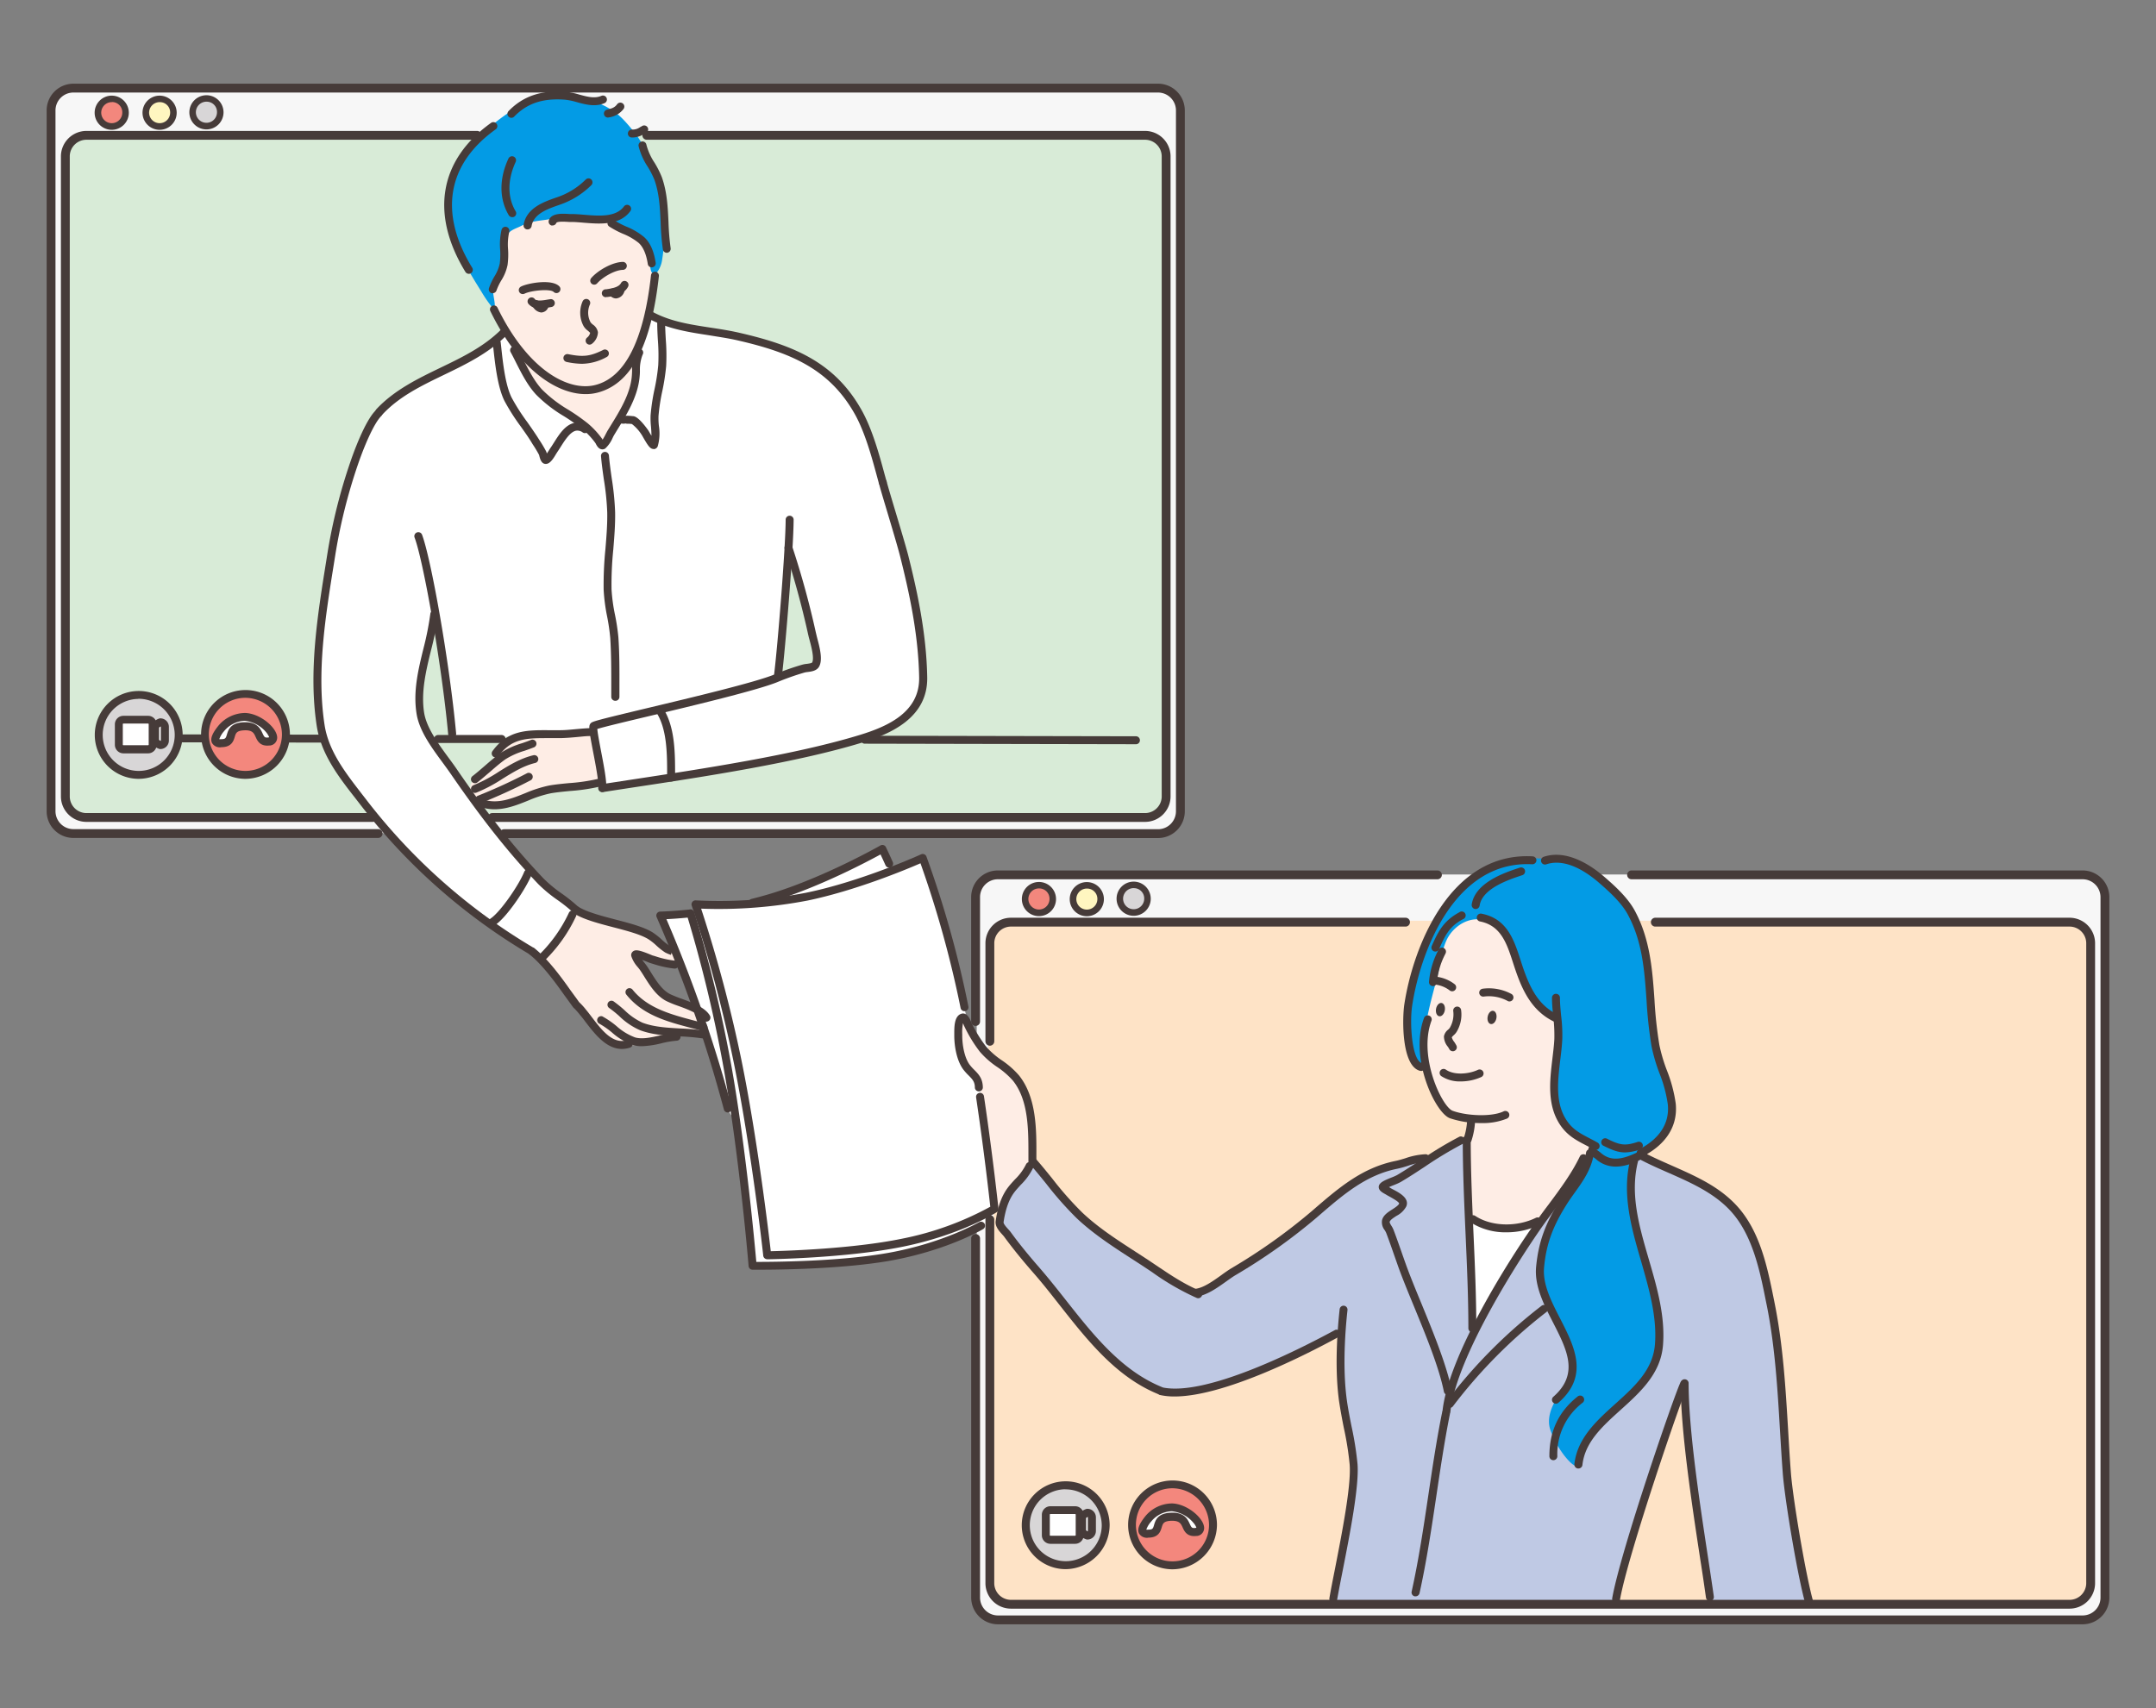 <svg id="layer" xmlns="http://www.w3.org/2000/svg" viewBox="0 0 631 500"><rect x="0" y="0" width="631" height="500" fill="#808080" stroke="none"/><defs><style>.cls-1{fill:#f7f7f7}.cls-1,.cls-11,.cls-12,.cls-4,.cls-5,.cls-6,.cls-9{fill-rule:evenodd}.cls-4{fill:#feede5}.cls-5{fill:#039be5}.cls-6{fill:#fff}.cls-8{fill:#463b39}.cls-9{fill:#d8d6d7}.cls-11{fill:#f3877d}.cls-12{fill:#fff6c0}</style></defs><g id="Ñëîé_5" data-name="Ñëîé 5"><path class="cls-1" d="M21.93 26.1H338a6.87 6.87 0 016.64 7.09v203.63a6.88 6.88 0 01-6.64 7.09H21.93a6.88 6.88 0 01-6.64-7.09V33.19a6.87 6.87 0 016.64-7.09z"/><path d="M25.2 39.62h309.57a6.49 6.49 0 016.51 6.48v186.28a6.49 6.49 0 01-6.51 6.48H25.2a6.49 6.49 0 01-6.51-6.48V46.1a6.49 6.49 0 016.51-6.48z" fill="#d8ebd7" fill-rule="evenodd"/><path class="cls-1" d="M292.49 256H608.6a6.87 6.87 0 016.64 7.08v203.5a6.87 6.87 0 01-6.64 7.08H292.49a6.87 6.87 0 01-6.64-7.08V263.09a6.87 6.87 0 016.64-7.09z"/><path d="M295.76 269.53h309.57a6.51 6.51 0 016.51 6.49v186.27a6.5 6.5 0 01-6.51 6.48H295.76a6.49 6.49 0 01-6.51-6.48V276a6.5 6.5 0 016.51-6.47z" fill="#fee3c6" fill-rule="evenodd"/></g><g id="Ñëîé_4" data-name="Ñëîé 4"><path class="cls-4" d="M151.62 104c-1.12-2-.74-2.07-1.43-3.09a43.23 43.23 0 01-6.48-13.08c-2.39-8.86.28-19.18 5.45-26.48 1.93-2.72 4.68-3.58 7.58-4.85 6.81-3 16.74-3.63 23.51.48 7.54 4.6 9.82 13.28 10.6 21.52a34.41 34.41 0 01.49 5.08c-.2 3.64-1.53 7.21-1.88 10.85-.54 5.59-.57 11.2-1.21 16.79-.88 7.57-1.23 20-10.91 21.57-4.76.79-8.07-2.83-10.79-6.18-4-5-7.94-10-11.45-15.39-1.19-1.88-2.36-5.22-3.48-7.22zm7.23 176.64c-.35-1.47 2-2.66 2.82-4 1.39-2.2 3.75-3.5 4.71-5.93.47-1.17 1.05-3.44 2.27-4.15 1.77-1 6.12 1.84 7.85 2.34 4 1.16 8.36 1.78 12.14 3.73 2.7 1.4 4.81 3.69 7.46 5.06 1.69.87 5 1 5.22 3.51.1 1.19-2.26 1.36-2.84 1.33-3.42-.22-6.23-1.46-9.41-2.52-.49-.16-2.88-.79-3 .12-.12 1.18 3 3.92 3.69 4.75 1.67 1.95 2.74 4.3 4.81 5.9 3.09 2.4 6.75 3.13 10 5.17 1.06.66 4.52 4.54 2.94 6.07-2 2-6.26-.08-8.8 1.23-2.11 1.08-5.61 1.44-7.9 1.93-5 1.08-9.34 1.39-12.85-1-6-4-10.05-10.44-13.84-16.14-1.76-2.66-4.53-4.33-5.27-7.4zm-17.35-44.92c-2.42-.4-4.54-3.86-3.69-6.12.79-2.09 3.32-3.75 4.81-5.34.86-.94 2.47-3.45 3.23-4.46 4.72-6.28 10.87-4.65 17.94-5 2.4-.11 4.83-.3 7.22-.49.63 0 1.48-.33 1.92.29 1.1 1.53 1.42 4.19 1.86 6 .51 2.12 1.8 4.51 1.38 6.76-.77 4-6.27 2.87-9.11 3-1.91 0-3.06.3-5.13.52a21 21 0 00-4.84.92c-4.36 1.53-7.55 4.29-12.34 4.35-.53 0-4.22-.27-4.46-.81zm278.18 41.4c2.27-6.51 8.63-13.35 15.82-13.08a19.55 19.55 0 0114.14 7c2.1 2.47 3 5.89 3.88 8.91 1.72 5.69 2.84 11.53 4.74 17.16a122.78 122.78 0 007.29 17.69c1.51 2.87 4.19 5.67 4.73 9 .75 4.63-1.37 9.14-3.25 13.24-4.09 8.92-8.79 18.71-18.69 22.18-5.47 1.91-16.44 3.3-20.29-2.85-2.28-3.65-.79-10.12-.6-14.18a27.83 27.83 0 01.29-5.16c.61-2.72 2.65-4.08 2.28-7-.45-3.58-2.54-2.41-4.94-3.64-1.35-.68-3.92-4-4.7-5.24-6.39-10.24-6.77-23.13-4.17-34.59.67-3 2.42-6.43 3.47-9.44z"/><path class="cls-5" d="M144.62 90.34c-.12.38-.17.09-.72-.57a36.61 36.61 0 01-3-4.38c-3.81-6.14-7.82-12.44-9-19.72a31.56 31.56 0 01.38-12.84C135 42.85 146.8 33 156.14 29c5.26-2.26 5.86-1.11 11.34-.61.8.07 3.57.92 4.38 1a17 17 0 016.65 2.5c2.94 1.68 4.85 4.06 7 6.65 3.37 4.15 4.3 8.23 6.65 12.54s2.12 6.24 2.19 7.63c.13 2.76.15 4.19.15 7a59.19 59.19 0 01-.76 10.65 7.88 7.88 0 01-1.43 3.33c-.19.24-.38.65-.68.6-2.05-.34-1-4.39-1.51-5.81-1.36-3.66-7-6.76-10.51-8.69a12.87 12.87 0 00-6.19-1.67c-1.65-.13-3.25-.62-4.91-.68a45.39 45.39 0 00-8.31.84c-2.84.41-5.11.53-7.71 1.88-1.29.67-2.69 1-3.7 2.12-2.16 2.34-.59 5.76-1.06 8.61-.37 2.19-2.22 4.12-3.1 6.12-.77 1.76 0 4 .15 5.82a3.17 3.17 0 01-.16 1.51z"/><path class="cls-6" d="M431.63 388.71c-1 .41-.59-.06-.71-1.65-.17-2.23-.15-4.46-.31-6.68-.44-6.11-.87-12.19-.87-18.32 0-1.22-.6-4.55.08-5.58.58-.87 3.72 1.77 4.32 2a29.15 29.15 0 007.71 1.18c2.49.13 4.94-.95 7.15-2 .22-.1 2.6-1.49 2.83-1.1.9 1.5-2.19 5.44-2.75 6.29-2.88 4.37-5.67 8.78-8.33 13.28-2.5 4.22-4.66 10.68-9.12 12.58zM191.94 92.47a3.5 3.5 0 00-2.55.69c-1.78 1.3-2.34 9.4-2.66 10.94-.91 4.3-.1 6.14-1.58 10.26-1.22 3.4-4.27 14.65-9 14.86-2.83.12-4.23-4.07-6.34-5.65-5.47-4.1-10.34-6.27-14.22-11.92a82.86 82.86 0 01-5-8.72c-.36-.76-1.49-5.13-2.54-5.25-2.19-.24-6 4.11-7.88 5-5 2.32-8.09 4.58-12.8 7.51-5.09 3.16-10.21 4.4-14.58 8.64-8.81 8.56-11 23.71-14.78 37.72-2.91 10.91-5.9 31.71-5.33 43.13.59 11.73 0 14.89 6.1 24.72 8.8 14.15 24.19 31.79 38 41.27 5.36 3.66 10.83 8.07 16.28 11.59 1.36.88 4.2 4.14 5.29 3 1.34-1.37 4.2-3.64 5.05-5.29 2.73-5.35 5.57-4.87 3.83-9.21-.73-1.84-4.95-4.32-6.34-5.57-3-2.7-7.46-7.75-10.17-10.71-6.16-6.68-7.71-10.46-13.57-17.4-8.14-9.63-15.29-18.64-13.82-31.94.45-4 .21-10.82 3.11-14.3 2.26-2.71 2.75 5 2.87 6 .72 5.74 1.58 11.41 2.1 17.16.21 2.3.22 5.06 2.14 6.7 2.29 2 6.51.47 9.21.24 5.55-.46 9.91-.1 14-.84s13.56-.24 15.55-.49 2.64 8.42 3.23 11.79c.2 1.13.35 3.63 1.82 4.25 1.66.69 5.69-.94 7.31-1.09 7-.67 11.18-2.44 19.42-3.28a357.42 357.42 0 0044.47-8.64c9.48-2.63 16.32-5.8 20.19-13.37 2.45-4.79 1.19-8.63.52-14.49a231.12 231.12 0 00-4.8-27.91c-2.06-7.93-4.79-16-7-23.95-3.06-11-6.32-21.47-15.95-28.79-9-6.85-21.74-9.84-32.59-12.08-1.64-.33-10.33-.92-13.37-3a8.32 8.32 0 00-3.62-1.58zm39.13 70.92c.58 0 1.45 3 2.34 5.77 1.19 3.75 5.14 21 5.53 23.18s-.21 2.65-2.38 2.95-9.13 2.22-9.13 2.22 2.71-29.79 3.15-32.95c.12-.79.3-1.16.49-1.17zm55.75 157.68c2.64 17.71 4.07 35.41 4.07 35.41a79.9 79.9 0 01-27.51 11.06c-16.63 3.4-43.44 2.74-43.44 2.74s-1.41-19.55-4.11-40c-.41-3.05-2.31-3.32-3-6.53-3.74-18.31-19.43-55.45-19.43-55.45l9.13-1.05 1-2.57s13.89.18 24.16-2c4.17-.87 30.5-14.58 30.5-14.58l2.49 6.53 9.37-3.53a299.77 299.77 0 0112.22 43.69z"/><path class="cls-4" d="M292.91 354.81c.48.16-.5-.2-.87-.54a4.84 4.84 0 01-1.14-2.61 61.58 61.58 0 01-1.07-8.45 181.06 181.06 0 00-2.48-19.57c-.41-2.17-.2-4.5-.74-6.64-.79-3.16-4.4-4.6-5.29-8a23.49 23.49 0 01-1.07-8.18 10.78 10.78 0 011.2-3.35c.52-.72 1.77 1.82 1.95 2.08 1.36 2 2.46 4.16 3.82 6.16a28.47 28.47 0 006.36 6.37c1.77 1.35 3.83 2.41 5 4.36 2.5 4 3.27 9.54 3.49 14.14.1 2.19-.65 4.55-.27 6.7.18 1 .73 2.4.27 3.42-1 2.16-3.27 3.74-4.43 5.9-1.06 2-2.61 3.35-3.62 5.57s-1.86 2.38-1.11 2.64z"/><path d="M351.31 378.46c3.11-2.3 19.65-12 23.34-14.95s9.17-6.07 11.39-8.86a35.19 35.19 0 0111.38-9.2 91.86 91.86 0 0114.49-5.52c4.51-1.23 3.62 1.55 6.67-.57s5.09-3.82 7.82-5.06 2.63-.23 2.68 2.71.87 15.14.77 20.71.63 21.08.75 26.33 0 6.82 1.47 3.81a191.59 191.59 0 019.8-16.63c2.52-3.54 5.38-8.89 8.32-12.78s5.57-7.23 8.31-11.42 4.4-5 5.51-8.33 11.21-3 14.23-1.85a68.67 68.67 0 0114.27 7.2c5.76 3.9 7.79 2.14 11.8 6.83s5.56 4.79 8.06 11 3.78 12.41 5.3 19.95A173.11 173.11 0 01521.2 407c.67 10.43 1 15.26 1.47 23.19s1.15 9.91 2.5 18.32 2.43 13.87 3.31 16.46 1.86 5.26 1.86 5.26l-30-.51s-.55-6-1.35-10.42-3.09-17.35-3.22-21.67-1.77-13.36-2.18-18.63-1-12.91-1.89-9.47-1.62 4.4-3 7.84-5.57 16.44-7.36 22.09-6.27 20.34-6.94 23.78-1.4 6.86-1.4 6.86l-83.21-.22s2.82-13.39 3.85-19.11 3.16-14.64 2.88-18.62-2.11-11.31-2.78-15.42-1.74-11.73-1.42-16.66 1.31-11.91-1.21-9.72-7.3 3.44-10.55 5.58-11.18 5.32-15.39 6.7-12.09 3.77-17 4.47c-5.21.75-7.68.46-9.8-.62a62 62 0 01-8.62-5.33c-7.45-5.93-16.42-17-23.46-25.57-7.64-9.25-13.07-15.75-13.6-17.5-.66-2.21 1.66-8 4.56-11.76 2.22-2.85 4.26-4.38 5-5.87.95-1.9 5.63 8 14.87 16 13.49 11.73 32.34 23.37 34.19 22.01z" fill="#bfc9e4" fill-rule="evenodd"/><path class="cls-5" d="M416.9 312.9c.14 1-1.9-1.28-2.42-2.09a25 25 0 01-3.18-10c-.29-7.58 2.9-15.94 5.21-23.09 3.58-11.09 12.4-22.26 24.78-25.49 5.14-1.35 8.4-1 13.65-.66a26.09 26.09 0 019.35 2.5c1.41.64 10 7.94 11.81 10.64 4.71 7.2 5.45 13.44 6.55 21.95.7 5.47.42 14.16 1.58 19.57 1.6 7.43 6.12 14.42 4.81 22.07-.79 4.57-5 6.51-8.05 9.18-2.87 2.49-4 4.31-4 7.91-.07 10.33 4.66 23.07 6.88 33 1.39 6.25 2.13 16.16-.45 22.54-1.6 3.93-21 19.84-21.75 27.8-.19 2-5.64-3.46-7.93-10.16s6-14 6.36-15.85c.79-4-2.39-12.54-3.63-14.81-2.71-4.93-5.28-9.91-5.67-15.46-.66-9.14 5.53-19.56 10.2-27.19 1.36-2.22 4.21-4.44 4.66-7.11.52-3.14-3.67-4.88-5.67-6.73a14.57 14.57 0 01-4.55-6.76c-2.08-7.18.64-21.65.23-24.59s-4.35-3.68-6.83-7.55c-1.38-2.14-3.19-6.62-4.37-8.87-2.2-4.18-3.38-9.2-7-12.49-4.87-4.38-11.76-1.13-14.15 4.17-1.52 3.36-1.78 7.31-2.72 10.86-2.23 8.39-4.99 17.81-3.7 26.71z"/></g><g id="Ñëîé_2" data-name="Ñëîé 2"><path class="cls-8" d="M171.4 115.37c-8.45 0-19.53-7.12-27.86-24.24a1.16 1.16 0 112.09-1c8.88 18.23 20.69 24.49 28.46 22.61 8.79-2.13 14.32-13 16.44-32.16a1.16 1.16 0 012.31.25c-2.27 20.58-8.22 31.75-18.2 34.17a13.63 13.63 0 01-3.24.37z"/><path class="cls-8" d="M172.57 100.89a1.16 1.16 0 01-.73-2.07 2.44 2.44 0 00.88-1.38 7.28 7.28 0 00-.71-.66 4.62 4.62 0 01-1.21-1.32 8.25 8.25 0 01-.28-7.25 1.16 1.16 0 112.13.92 5.92 5.92 0 00.21 5.25 4 4 0 00.65.63 3.42 3.42 0 011.49 2.26 4.48 4.48 0 01-1.74 3.36 1.16 1.16 0 01-.69.26zm-18.14-33.73h-.19a1.17 1.17 0 01-1-1.34c.84-4.95 5.89-6.71 9.57-8l.27-.09a21.68 21.68 0 008.32-5.15 1.16 1.16 0 011.69 1.6 24.17 24.17 0 01-9.24 5.74l-.27.1c-3.31 1.15-7.44 2.59-8 6.19a1.17 1.17 0 01-1.15.95zm7.3-1.16a1.49 1.49 0 01-.36 0 1.19 1.19 0 01-.75-1.48c.72-2.24 4.1-2 6.12-1.86h.73c1.08 0 2.25.11 3.49.21 4.36.36 9.31.77 11.68-2.47a1.16 1.16 0 011.87 1.37c-3.13 4.3-9 3.81-13.74 3.42-1.2-.1-2.33-.2-3.32-.21h-.88c-2.76-.2-3.56 0-3.74.26a1.16 1.16 0 01-1.1.76z"/><path class="cls-8" d="M190.74 78.28a1.17 1.17 0 01-1.15-1c-.44-2.87-1.33-4.93-2.63-6.14a18 18 0 00-4.66-2.71 26.81 26.81 0 01-4-2.12 1.16 1.16 0 111.31-1.92 26.2 26.2 0 003.67 1.93 19.58 19.58 0 015.28 3.12c1.71 1.59 2.81 4 3.34 7.48a1.16 1.16 0 01-1 1.33zM149.9 63.57a1.15 1.15 0 01-1-.57c-2.81-4.75-2.85-10.64-.09-16.59a1.16 1.16 0 112.11 1c-2.42 5.24-2.43 10.37 0 14.44a1.15 1.15 0 01-.41 1.59 1.14 1.14 0 01-.61.13zm-12.68 16.59a1.18 1.18 0 01-1-.55c-10.4-17-7.64-32.87 7.58-43.7a1.17 1.17 0 011.35 1.9c-14.3 10.17-16.77 24.58-6.94 40.58a1.17 1.17 0 01-.39 1.6 1.12 1.12 0 01-.6.17zm12.48-45.67a1.16 1.16 0 01-.83-2c4.24-4.36 9.53-6.14 16.63-5.63a21.57 21.57 0 014.05.83c2.3.62 4.46 1.22 6.46.37a1.16 1.16 0 11.91 2.14c-2.74 1.16-5.52.4-8-.27a19.71 19.71 0 00-3.61-.75c-6.46-.47-11 1.05-14.8 4.93a1.14 1.14 0 01-.81.38zm28.19-.08a1.17 1.17 0 01-.27-2.3c1.53-.37 2.28-.63 3-1.59a1.16 1.16 0 111.88 1.37 6.52 6.52 0 01-4.31 2.48 1 1 0 01-.3.04zm7.39 5.84h-.46a1.16 1.16 0 11.21-2.32 3.72 3.72 0 002.29-.7l.52-.28a1.17 1.17 0 111.07 2.05l-.49.26a6.31 6.31 0 01-3.14.99zM195.16 74a1.17 1.17 0 01-1.16-1 73 73 0 01-.65-7.87c-.2-4.34-.39-8.45-1.82-12.49a25.12 25.12 0 00-2-3.89 19.06 19.06 0 01-2.64-6 1.16 1.16 0 012.3-.36 17.39 17.39 0 002.36 5.22 27.28 27.28 0 012.16 4.28c1.54 4.36 1.74 8.83 1.94 13.15a72 72 0 00.63 7.62 1.17 1.17 0 01-1 1.33zm-50.95 11.83a1.1 1.1 0 01-.35 0 1.17 1.17 0 01-.75-1.47 18.78 18.78 0 011.55-3.36 11.88 11.88 0 001.6-3.81 22.33 22.33 0 00.12-4.11 18.87 18.87 0 01.42-5.84 1.16 1.16 0 112.24.62 16.91 16.91 0 00-.34 5.14 23.4 23.4 0 01-.15 4.56 13.57 13.57 0 01-1.86 4.57 16.39 16.39 0 00-1.37 2.87 1.17 1.17 0 01-1.11.83zM177.33 87a1.16 1.16 0 01-.18-2.31h.25c1.64-.25 3.68-.56 4.36-1.84a1.16 1.16 0 112.05 1.1c-1.22 2.3-4 2.73-6.05 3h-.25zM158 90.3a3.89 3.89 0 01-3.38-1.4 1.17 1.17 0 01.27-1.62 1.18 1.18 0 011.63.27c.51.73 2.76.34 3.83.14l.64-.1a1.16 1.16 0 11.36 2.29l-.59.1a15.64 15.64 0 01-2.76.32z"/><path class="cls-8" d="M158.38 91.48a3.25 3.25 0 01-2.45-1.75 1.16 1.16 0 011.89-1.35 4.47 4.47 0 00.54.66 1.15 1.15 0 011.62-.25 1.18 1.18 0 01.26 1.63 2.28 2.28 0 01-1.86 1.06zm21.91-4.11a2.4 2.4 0 01-1.86-1 1.16 1.16 0 111.79-1.49l.07.08a1.38 1.38 0 00.23-.35 1.16 1.16 0 112.11 1 2.77 2.77 0 01-2.07 1.72zm-6.38-4.04a1.15 1.15 0 01-.76-.28 1.17 1.17 0 01-.12-1.64c1.92-2.24 6.24-4.74 9.36-4.74a1.17 1.17 0 010 2.33c-2.38 0-6 2.11-7.6 3.93a1.14 1.14 0 01-.88.4zM153 86.09a1.16 1.16 0 01-.52-2.2c1.93-1 9-2.31 11.2-.08a1.16 1.16 0 01-1.64 1.65c-1.05-1-6.68-.41-8.52.51a1.17 1.17 0 01-.52.12zm17.36 20.41a23.22 23.22 0 01-4.53-.54 1.16 1.16 0 01.46-2.28c4.45.89 6.49.64 10.36-1.3a1.16 1.16 0 011 2.08 15.45 15.45 0 01-7.29 2.04zm87.97 35.82a1.17 1.17 0 01-1.12-.86l-.56-2.07c-1.5-5.52-3.55-13.09-6.63-18.45-7.4-12.94-18.6-17.75-34.28-21.33-2.7-.62-5.5-1-8.2-1.46-5.9-.9-12-1.83-17.57-4.81a1.16 1.16 0 111.1-2c5.22 2.79 10.86 3.65 16.82 4.56 2.74.42 5.58.85 8.37 1.49 16.29 3.72 28 8.77 35.78 22.44 3.23 5.63 5.32 13.36 6.85 19l.57 2.06a1.17 1.17 0 01-.82 1.43 1.06 1.06 0 01-.31 0zm-147.26-20.6a1.17 1.17 0 01-.85-2c5.27-5.59 12.11-8.89 18.72-12.09 6.24-3 12.7-6.13 17.72-11.16a1.18 1.18 0 011.65 0 1.16 1.16 0 010 1.64c-5.31 5.31-11.94 8.52-18.36 11.62-6.71 3.24-13.06 6.31-18 11.59a1.15 1.15 0 01-.88.4zm116.61 77.18h-.14a1.16 1.16 0 01-1-1.3c1.07-8.54 3.4-37.69 3.4-45.56a1.17 1.17 0 012.33 0c0 8.41-2.46 38.12-3.43 45.85a1.16 1.16 0 01-1.16 1.01zM132.32 216a1.15 1.15 0 01-1.15-1.06c-1.93-20.9-7.36-51.15-9.85-57.62a1.17 1.17 0 012.18-.84c2.59 6.75 8 36.78 10 58.25a1.15 1.15 0 01-1 1.26zm297.19 118.74a1.41 1.41 0 01-.35-.05 1.18 1.18 0 01-.77-1.46 19.37 19.37 0 001-5.25 1.2 1.2 0 011.21-1.11 1.17 1.17 0 011.12 1.21 21.76 21.76 0 01-1.06 5.84 1.17 1.17 0 01-1.15.82zm-6.19 79.51h-.13a1.16 1.16 0 01-1-1.28c1.8-16.15 19.06-43.81 27.94-56.17q1.51-2.1 3.09-4.19c3.35-4.5 6.81-9.15 9.2-14.16a1.17 1.17 0 012.1 1c-2.49 5.21-6 9.95-9.44 14.53-1 1.39-2.06 2.77-3.06 4.17-7 9.8-25.71 38.81-27.52 55.06a1.17 1.17 0 01-1.18 1.04z"/><path class="cls-8" d="M430.91 390a1.16 1.16 0 01-1.16-1.17c0-9.19-.42-18.53-.82-27.57s-.82-18.45-.82-27.71a1.17 1.17 0 012.33 0c0 9.21.41 18.56.81 27.6s.82 18.44.82 27.68a1.16 1.16 0 01-1.16 1.17z"/><path class="cls-8" d="M423.73 408.34a1.16 1.16 0 01-1.14-.93c-1.42-7.13-5.31-16.57-8.73-24.9-1.76-4.26-3.41-8.29-4.66-11.77-.38-1.08-.76-2.18-1.15-3.27-.75-2.16-1.53-4.4-2.35-6.55a5.8 5.8 0 00-.45-.82 3.74 3.74 0 01-.76-2.92c.36-1.44 1.69-2.31 3-3.14.83-.54 1.76-1.14 2-1.69 0-.37-.92-1-2.7-2-.44-.24-.82-.44-1.08-.61l-.22-.13c-.94-.51-1.74-1-1.93-1.78a1.37 1.37 0 01.19-1.11c.51-.77 1.66-1.27 3.48-2a15.21 15.21 0 001.58-.69c2.41-1.42 4.81-3 7.12-4.52a111.6 111.6 0 0111.22-6.76 1.16 1.16 0 011 2.08 112.2 112.2 0 00-11 6.62c-2.34 1.54-4.76 3.14-7.22 4.58a15.62 15.62 0 01-1.89.85c-.42.17-1.05.42-1.57.66h.07a4.54 4.54 0 01.4.23c.21.14.52.3.88.49 1.77.94 4.73 2.51 3.77 4.89a6.65 6.65 0 01-2.87 2.78c-.87.56-1.86 1.2-2 1.76-.05.23.25.74.5 1.14a6.92 6.92 0 01.63 1.21c.83 2.17 1.62 4.43 2.38 6.6.38 1.09.76 2.18 1.15 3.26 1.22 3.43 2.87 7.43 4.61 11.66 3.46 8.43 7.39 18 8.86 25.33a1.16 1.16 0 01-.91 1.37zm.57 3.79a1.13 1.13 0 01-.69-.24 1.15 1.15 0 01-.24-1.62 148.86 148.86 0 0127.79-28 1.16 1.16 0 111.44 1.82 147.34 147.34 0 00-27.37 27.6 1.13 1.13 0 01-.93.44zm-10.02 55.18a1.07 1.07 0 01-.25 0 1.16 1.16 0 01-.88-1.39c2.07-9.33 3.52-19.06 4.92-28.46 1.18-7.9 2.39-16.07 4-24a1.16 1.16 0 112.28.46c-1.57 7.85-2.78 16-3.95 23.86-1.41 9.45-2.86 19.22-4.95 28.63a1.17 1.17 0 01-1.17.9zm115.32 3.37a1.16 1.16 0 01-1.11-.83c-2.2-7.34-6.12-30.56-6.72-38.56-.32-4.19-.57-8.45-.82-12.57-.71-12.06-1.45-24.52-3.85-36.51l-.18-.87c-1.85-9.29-3.95-19.82-10.47-26.89-4.89-5.29-11.64-8.26-18.17-11.14-2.63-1.15-5.35-2.35-7.93-3.69a1.16 1.16 0 011.07-2.06c2.52 1.3 5.2 2.48 7.79 3.62 6.75 3 13.73 6 19 11.69 7 7.55 9.13 18.42 11.05 28l.17.86c2.43 12.15 3.17 24.7 3.9 36.83.24 4.11.49 8.37.81 12.53.58 7.72 4.51 31 6.63 38.07a1.17 1.17 0 01-.78 1.45 1.33 1.33 0 01-.39.07zm-29.16-1.99a1.16 1.16 0 01-1.15-1c-.47-3.3-1-7-1.65-11.07-2.57-16.88-5.76-37.88-5.76-51.79a1.17 1.17 0 012.33 0c0 13.73 3.17 34.64 5.73 51.45.61 4 1.18 7.78 1.65 11.08a1.17 1.17 0 01-1 1.32z"/><path class="cls-8" d="M473 469.19h-.2a1.16 1.16 0 01-.95-1.34c2.45-13.87 18.24-59.67 19.94-63.08a1.16 1.16 0 112.08 1c-1.65 3.31-17.39 49.23-19.73 62.44a1.17 1.17 0 01-1.14.98zm-82.77 0a.68.68 0 01-.2 0 1.15 1.15 0 01-.95-1.33c.35-2.11.93-5.07 1.61-8.48 2-10.28 4.8-24.35 4.32-30.61a89.81 89.81 0 00-1.72-10.81c-.51-2.56-1-5.21-1.4-7.87-1.34-9.82-.45-21 .19-26.85a1.16 1.16 0 011.29-1 1.17 1.17 0 011 1.29c-.63 5.7-1.5 16.71-.2 26.27.36 2.6.88 5.21 1.38 7.73a94.28 94.28 0 011.76 11.09c.5 6.58-2.31 20.83-4.36 31.24-.67 3.4-1.25 6.33-1.6 8.41a1.16 1.16 0 01-1.12.92zm50.69-108.44a19 19 0 01-10.45-2.87 1.16 1.16 0 011.29-1.94c4.69 3.13 12.19 3.34 17.84.52a1.16 1.16 0 011 2.08 22 22 0 01-9.68 2.21zm-7.46-31.98a28 28 0 01-9.13-1.42c-4.29-1.59-11.9-17.61-7.56-29.35a1.16 1.16 0 012.18.81c-3.94 10.66 3.14 25.23 6.19 26.36 3.95 1.47 11.3 1.87 14.86.2a1.17 1.17 0 111 2.11 18.83 18.83 0 01-7.54 1.29zm-14.07-40.09h-.09a1.16 1.16 0 01-1.07-1.24 24.15 24.15 0 012.58-9l.13-.29a1.17 1.17 0 112.11 1l-.14.29a22.22 22.22 0 00-2.36 8.18 1.17 1.17 0 01-1.16 1.06z"/><path class="cls-8" d="M425.17 307.75a1.18 1.18 0 01-1-.63 6 6 0 00-.46-.74 4.73 4.73 0 01-1.11-3 3.29 3.29 0 011.22-1.95 3.79 3.79 0 00.46-.49 7.72 7.72 0 001.05-4.92 1.16 1.16 0 112.29-.38 9.83 9.83 0 01-1.31 6.43 4.49 4.49 0 01-.87 1 4.57 4.57 0 00-.55.59 3.92 3.92 0 00.75 1.39 10.91 10.91 0 01.6 1 1.15 1.15 0 01-.5 1.56 1.12 1.12 0 01-.57.14zm16.62-14.58a1.14 1.14 0 01-.61-.18 11.52 11.52 0 00-6.93-1.25 1.16 1.16 0 11-.32-2.3 13.93 13.93 0 018.47 1.56 1.17 1.17 0 01-.61 2.16zM425 290.19a1.16 1.16 0 01-.7-.24 8.66 8.66 0 00-3.7-1.64 1.18 1.18 0 01-1.07-1.26 1.15 1.15 0 011.26-1.06 10.9 10.9 0 014.92 2.11 1.16 1.16 0 01-.71 2.09zm2.5 26.39a9.89 9.89 0 01-5.67-1.55 1.16 1.16 0 011.34-1.9c2.39 1.67 6.64 1.34 9.37.06a1.16 1.16 0 111 2.1 14.66 14.66 0 01-6.04 1.29zm-7.4-38.02a1.27 1.27 0 01-.47-.09 1.18 1.18 0 01-.6-1.54c1.92-4.35 3.51-7.39 8.05-9.85a1.16 1.16 0 111.11 2c-3.77 2-5.09 4.34-7 8.75a1.16 1.16 0 01-1.09.73zm11.8-12.45h-.17a1.18 1.18 0 01-1-1.33c1-6.5 9.84-9.4 14.1-10.79a1.16 1.16 0 011.47.74 1.18 1.18 0 01-.75 1.47c-3.82 1.25-11.76 3.85-12.51 8.93a1.18 1.18 0 01-1.14.98z"/><path class="cls-8" d="M415.92 313.49a1.33 1.33 0 01-.28 0c-5.56-1.39-5.23-15.54-4.64-19.42 2.53-16.73 13.31-44.72 37.57-43.38a1.16 1.16 0 011.1 1.22 1.19 1.19 0 01-1.23 1.1c-22.63-1.23-32.73 25.45-35.14 41.41-.78 5.17-.08 16.07 2.9 16.81a1.16 1.16 0 01-.28 2.29z"/><path class="cls-8" d="M455.19 299.13a1.16 1.16 0 01-.51-.12c-6.37-3.13-9.13-9.1-11.17-15.09-.24-.7-.47-1.41-.7-2.12-1.81-5.59-3.52-10.86-9.66-12.05a1.16 1.16 0 01.44-2.28c7.49 1.45 9.5 7.63 11.44 13.61.22.7.45 1.4.68 2.09 2.17 6.37 4.7 11.15 10 13.76a1.16 1.16 0 01-.51 2.2zm24.98 39.56a1.16 1.16 0 01-.52-2.2c3.49-1.74 9.22-5.77 8.47-13.19a39.44 39.44 0 00-2.45-9.13 51.78 51.78 0 01-2.31-7.85 125.17 125.17 0 01-1.46-13.46c-.62-8.85-1.22-17.21-5.48-25.13-1.83-3.39-5.22-6.55-8.61-9.46s-9.54-7.16-15.27-5.24a1.16 1.16 0 01-1.47-.74 1.15 1.15 0 01.73-1.47c6.82-2.27 13.9 2.58 17.52 5.68s7.14 6.4 9.15 10.12c4.5 8.37 5.14 17.37 5.75 26.08a121.25 121.25 0 001.43 13.2 47.9 47.9 0 002.22 7.49 42.25 42.25 0 012.57 9.68c.65 6.53-2.81 12-9.75 15.5a1.17 1.17 0 01-.52.12z"/><path class="cls-8" d="M467 336.64a1.19 1.19 0 01-.58-.15c-.77-.44-1.53-.83-2.27-1.22-2.66-1.38-5.17-2.69-7.2-5.48-4.29-5.9-3.39-13.32-2.61-19.86.24-2 .47-3.88.57-5.7a45.41 45.41 0 00-.32-6.64c-.18-1.82-.37-3.71-.37-5.6a1.17 1.17 0 012.33 0c0 1.78.18 3.61.35 5.38a44.8 44.8 0 01.33 7c-.1 1.9-.34 3.92-.58 5.86-.77 6.42-1.57 13.05 2.18 18.21 1.71 2.35 3.88 3.48 6.4 4.79.76.4 1.55.8 2.34 1.26a1.17 1.17 0 01.44 1.59 1.18 1.18 0 01-1.01.56z"/><path class="cls-8" d="M472.9 341.51a8.61 8.61 0 01-5.66-2.06 10 10 0 00-1.37-1 1.75 1.75 0 01-1-1.88v-.21a1.17 1.17 0 012.33 0v.18a13 13 0 011.52 1.12c3.42 2.85 7.45 1.21 11.62-.88a1.16 1.16 0 111 2.08c-2.13 1.14-5.23 2.65-8.44 2.65zm-5.69-4.64z"/><path class="cls-8" d="M475.61 337.36c-2 0-3.71-.65-6.2-1.89a1.16 1.16 0 111-2.08c3.64 1.82 5.15 2.14 8.84.91a1.16 1.16 0 11.73 2.2 13.9 13.9 0 01-4.37.86zm-20.26 73.57a1.16 1.16 0 01-.77-2c7.66-6.69 4.08-13.69-.06-21.8-2.7-5.27-5.49-10.73-4.94-16.32.69-7.16 2.65-12.62 7-19.46.79-1.27 1.65-2.46 2.47-3.62 2.29-3.21 4.46-6.24 5.14-10.29a1.15 1.15 0 011.34-1 1.16 1.16 0 01.95 1.34c-.76 4.58-3.19 8-5.54 11.27-.8 1.12-1.64 2.29-2.4 3.5-4.11 6.51-6 11.68-6.63 18.45-.48 4.91 2.15 10.05 4.7 15 4.2 8.22 8.54 16.72-.47 24.61a1.14 1.14 0 01-.79.32zm6.56 18.96h-.13a1.17 1.17 0 01-1-1.29c.84-7.58 6.48-12.67 11.94-17.6 5.67-5.1 11-9.93 11.63-17.36.66-8.12-1.73-16.33-4-24.26-2.83-9.71-5.75-19.75-3.22-29.88a1.16 1.16 0 012.25.57c-2.37 9.51.33 18.81 3.2 28.66 2.37 8.13 4.82 16.55 4.13 25.1-.69 8.35-6.64 13.71-12.39 18.9-5.37 4.85-10.45 9.42-11.19 16.13a1.17 1.17 0 01-1.22 1.03zm-7.29-2.43a1.16 1.16 0 01-1.16-1.17c0-7.31 2.68-13 8.21-17.43a1.17 1.17 0 111.46 1.82 18.83 18.83 0 00-7.34 15.61 1.17 1.17 0 01-1.17 1.17zm-152.46-86.24a1.16 1.16 0 01-1.17-1.16v-1.75c0-7.61.06-16.24-4.57-22a24.12 24.12 0 00-4.63-4 25.07 25.07 0 01-5-4.41 40.71 40.71 0 01-4.55-7.44 3.66 3.66 0 01-.18-.41l-.22-.52a13.55 13.55 0 00-.22 3.23v.4c0 2.81.67 6.54 2.18 8.54a13.43 13.43 0 001.36 1.51c1.22 1.24 2.49 2.51 2.49 5.22a1.17 1.17 0 01-2.33 0c0-1.75-.72-2.48-1.81-3.58a15.6 15.6 0 01-1.57-1.75c-1.95-2.6-2.65-6.84-2.65-9.94v-.37c0-2-.07-5.27 2-6 1.73-.58 2.59 1.55 2.92 2.35a2.21 2.21 0 00.1.24 39.15 39.15 0 004.29 7 23.62 23.62 0 004.58 4 25.45 25.45 0 015.06 4.45c5.15 6.44 5.11 15.9 5.08 23.5v1.74a1.16 1.16 0 01-1.16 1.15z"/><path class="cls-8" d="M224.54 368.63a1.18 1.18 0 01-1.16-1c0-.31-3.49-31.43-8.67-56.78a395.4 395.4 0 00-12.26-45.72 1.16 1.16 0 01.18-1.09 1.13 1.13 0 011-.46 135 135 0 0032.21-2.22c16.31-3.33 33.56-11.18 33.73-11.26a1.17 1.17 0 011.57.64 303.88 303.88 0 0112.28 43.88 1.16 1.16 0 01-2.28.47 311.48 311.48 0 00-11.74-42.37c-4.16 1.82-19 8-33.09 10.92A138.1 138.1 0 01205.2 266a405.61 405.61 0 0111.8 44.35c4.66 22.81 7.93 50.25 8.58 55.93 4.68-.11 24-.71 38.31-3.64a89.88 89.88 0 0025.94-9.38 894.72 894.72 0 00-4.15-32 1.16 1.16 0 112.3-.34c2.61 17.53 4.22 32.71 4.24 32.86a1.14 1.14 0 01-.54 1.1c-.42.27-10.68 6.66-27.33 10.06s-39.56 3.7-39.79 3.71zM350 379.6a1.16 1.16 0 01-.13-2.31c2.37-.28 5.13-2.25 7.57-4 1-.74 2-1.43 2.92-2a166.92 166.92 0 0023.43-16.63l.9-.78c7.17-6.18 13.95-12 23.62-14 1-.2 1.94-.49 3-.81a20.69 20.69 0 016-1.18 1.17 1.17 0 010 2.33h-.06a18.06 18.06 0 00-5.21 1.07c-1 .32-2.11.65-3.19.87-9.08 1.85-15.63 7.5-22.57 13.47l-.9.78a168.67 168.67 0 01-23.75 16.86c-.84.5-1.78 1.17-2.77 1.88-2.67 1.9-5.69 4.06-8.65 4.41zm-6.24 29.21a19.43 19.43 0 01-4.16-.41 1.16 1.16 0 11.5-2.27c12.72 2.79 39.67-10.83 50.68-16.81a1.16 1.16 0 011.11 2c-10.18 5.57-33.76 17.49-48.13 17.49z"/><path class="cls-8" d="M350.68 380.05a1.19 1.19 0 01-.44-.09 74.72 74.72 0 01-13-7.51l-1.95-1.3c-1.41-.94-2.84-1.86-4.27-2.78-5.42-3.51-11-7.13-15.89-11.73a100.71 100.71 0 01-8.9-10.07c-1.46-1.81-3-3.69-4.54-5.48a1.16 1.16 0 111.75-1.53c1.59 1.82 3.12 3.72 4.6 5.55a98 98 0 008.69 9.84c4.7 4.45 10.22 8 15.56 11.46 1.43.93 2.87 1.85 4.29 2.8l1.95 1.31c4 2.7 8.2 5.5 12.57 7.29a1.16 1.16 0 01-.44 2.24z"/><path class="cls-8" d="M339.48 408.24a1.19 1.19 0 01-.44-.09c-12.33-5-20.81-15.8-29-26.2-2.58-3.28-5-6.38-7.59-9.32-3.38-3.86-6.18-7.33-8.56-10.59-.16-.22-.38-.45-.61-.71-.89-1-2.1-2.32-1.87-3.89.61-4.23 1.79-7.45 3.61-9.84.59-.78 1.31-1.56 2-2.31a16.15 16.15 0 003.24-4.38 1.16 1.16 0 012.15.89 18.13 18.13 0 01-3.67 5.06c-.68.75-1.33 1.45-1.85 2.14-1.58 2.08-2.61 4.95-3.17 8.77-.07.49.78 1.43 1.29 2 .3.32.57.63.77.89 2.34 3.22 5.1 6.63 8.43 10.44 2.6 3 5.18 6.25 7.67 9.41 8 10.16 16.3 20.67 28.06 25.49a1.16 1.16 0 01.64 1.51 1.17 1.17 0 01-1.1.73zM155.49 279.48a1.27 1.27 0 01-.58-.16 174.68 174.68 0 01-49.4-43.7l-1.47-1.9c-5-6.38-10.08-13-11.35-21.26-2.41-15.78.21-32.13 2.74-47.93l.38-2.39a160.85 160.85 0 016.76-27c.67-2 4.16-11.87 7.39-15a1.16 1.16 0 011.63 1.65c-2.21 2.19-5.06 9-6.82 14.15a159.45 159.45 0 00-6.66 26.66l-.38 2.39c-2.51 15.63-5.1 31.78-2.74 47.21 1.17 7.68 6.11 14 10.88 20.18l1.48 1.91a172.31 172.31 0 0048.73 43.11 1.16 1.16 0 01-.59 2.17z"/><path class="cls-8" d="M168.52 267.43a1.16 1.16 0 01-.79-.32 45.19 45.19 0 00-4.56-3.64 41.39 41.39 0 01-5.65-4.68c-8.58-9-16.5-19-25.68-32.36-.69-1-1.49-2.09-2.31-3.21-3.16-4.29-6.73-9.14-7.58-14.08-1.12-6.59.45-13.08 2-19.36a87.82 87.82 0 002-10.11 1.15 1.15 0 011.28-1 1.17 1.17 0 011 1.29 87.62 87.62 0 01-2.08 10.39c-1.47 6-3 12.3-2 18.42.76 4.39 4.16 9 7.16 13.09.84 1.14 1.65 2.24 2.36 3.28 9.1 13.3 17 23.19 25.44 32.06a39.59 39.59 0 005.34 4.41 48 48 0 014.78 3.83 1.16 1.16 0 01.05 1.64 1.18 1.18 0 01-.76.35z"/><path class="cls-8" d="M196.34 279.53a12.44 12.44 0 01-1.67-.7 19.63 19.63 0 01-2.6-2.06 16 16 0 00-2.32-1.83c-2.29-1.42-6.33-2.47-10.24-3.49-4.21-1.1-8.56-2.23-11.35-3.94a1.16 1.16 0 111.21-2c2.5 1.52 6.68 2.61 10.73 3.67 4.26 1.11 8.28 2.16 10.87 3.75a20.44 20.44 0 012.65 2.08 17.16 17.16 0 002.29 1.83c.12.07.71.29 1.19.47l-.35 1.11zm10.41 19.56a1.15 1.15 0 01-1-.59c-1-1.7-4.39-3-7.16-4a33.36 33.36 0 01-3.53-1.43c-2.93-1.49-4.82-4.5-6.49-7.16-.39-.63-.78-1.25-1.17-1.82-.22-.33-.49-.66-.77-1a9 9 0 01-1.84-3.1 1.36 1.36 0 01.4-1.42c.77-.68 1.95-.47 5.47 1l.34.14c.22.05.54.15.9.26a26.93 26.93 0 005.68 1.25 1.17 1.17 0 011.08 1.24 1.19 1.19 0 01-1.23 1.09 29.65 29.65 0 01-6.2-1.35l-.91-.27-.55-.21a38 38 0 00-1.83-.72l.51.65c.31.39.62.78.88 1.15.4.6.8 1.24 1.21 1.9 1.58 2.52 3.22 5.12 5.58 6.32a34.27 34.27 0 003.27 1.32c3.29 1.2 7 2.57 8.39 5a1.17 1.17 0 01-1 1.73zm-.87 2.71a1.1 1.1 0 01-.31 0c-1.08-.3-2.16-.59-3.25-.87-7-1.84-14.17-3.73-19-9.76a1.16 1.16 0 011.81-1.46c4.37 5.43 11.19 7.23 17.79 9 1.1.29 2.2.57 3.28.88a1.16 1.16 0 01-.31 2.28z"/><path class="cls-8" d="M205.92 304h-.19a62.52 62.52 0 00-6.69-.6c-4-.22-8.12-.44-11.81-1.85a20.41 20.41 0 01-6-4.1 32.24 32.24 0 00-3-2.41 1.17 1.17 0 011.31-1.93 35.65 35.65 0 013.21 2.59 19 19 0 005.27 3.68c3.36 1.28 7.3 1.49 11.12 1.7a66 66 0 016.94.62 1.18 1.18 0 011 1.34 1.16 1.16 0 01-1.16.96z"/><path class="cls-8" d="M187.89 306.27a9.43 9.43 0 01-2.55-.32 18.62 18.62 0 01-6.26-3.72 23.93 23.93 0 00-3.81-2.63 1.17 1.17 0 011-2.08 26 26 0 014.19 2.88 16.94 16.94 0 005.45 3.31c2.06.57 4.69 0 7.23-.58a29 29 0 014.83-.8 1.17 1.17 0 011.21 1.1 1.16 1.16 0 01-1.1 1.22 28.61 28.61 0 00-4.44.75 27.32 27.32 0 01-5.75.87z"/><path class="cls-8" d="M182 307.07c-4.61 0-8-4.49-10.62-7.89-.57-.76-1.12-1.47-1.64-2.09a24.49 24.49 0 00-1.64-1.87c-.24-.17-.24-.17-1.05-1.3l-2-2.75c-2-2.83-6.21-8.72-10-11.69a1.16 1.16 0 011.44-1.83c4 3.18 8.2 9 10.43 12.18l2 2.74c.35.49.5.71.59.82a18.93 18.93 0 012 2.2c.55.65 1.11 1.39 1.71 2.18 2.89 3.79 6.17 8.09 10.44 6.7a1.16 1.16 0 11.73 2.21 7.76 7.76 0 01-2.39.39z"/><path class="cls-8" d="M158.55 281.54a1.13 1.13 0 01-.82-.34 1.15 1.15 0 010-1.64 42.16 42.16 0 008.78-12.38 1.17 1.17 0 011.56-.52 1.16 1.16 0 01.52 1.56 44.18 44.18 0 01-9.22 13 1.13 1.13 0 01-.82.32zM144.25 271a1.16 1.16 0 01-.64-2.13c2.81-1.87 8.24-9.73 9.81-13.64a1.16 1.16 0 112.16.86c-1.56 3.9-7.2 12.4-10.68 14.72a1.2 1.2 0 01-.65.19zm32.13-39.14a1.16 1.16 0 01-.17-2.31l8.09-1.24c21.58-3.28 48.45-7.36 67.44-13.19 8.13-2.5 17.44-6.66 17.27-16.79-.22-12.65-2.92-24.94-5.53-35.3-.74-2.95-2.51-8.85-3.93-13.59-1.18-3.94-2.11-7.05-2.29-7.9a1.16 1.16 0 112.27-.49c.17.76 1.18 4.14 2.25 7.72 1.43 4.77 3.21 10.69 4 13.69 2.64 10.49 5.37 22.95 5.59 35.83.2 11.81-10.69 16.53-18.9 19.05-19.16 5.88-46.12 10-67.78 13.27l-8.09 1.24z"/><path class="cls-8" d="M176.23 231.87h-.14a1.16 1.16 0 01-1-1.3c.2-1.62-.73-6.47-1.48-10.36-1.31-6.84-1.39-7.79-.71-8.5.5-.52 1.67-.86 16.68-4.45 13.16-3.14 31.18-7.44 37-9.78a76 76 0 018.33-2.93 8.19 8.19 0 011.12-.2c.45-.05 1.49-.18 1.66-.41.67-1.21-.25-4.69-.7-6.36-.1-.4-.2-.75-.27-1l-.21-.9a253.41 253.41 0 00-6.84-24.93 1.15 1.15 0 01.71-1.48 1.17 1.17 0 011.48.71 255.13 255.13 0 016.91 25.16l.22.91c.06.27.15.61.25 1 .82 3.06 1.53 6.21.49 8.09-.7 1.26-2.26 1.45-3.41 1.59a6.19 6.19 0 00-.79.13 76 76 0 00-8.08 2.85c-6 2.4-24.09 6.73-37.32 9.89-6.6 1.57-13.39 3.19-15.31 3.8.07 1.19.63 4.06 1.08 6.44.86 4.47 1.75 9.1 1.5 11.09a1.16 1.16 0 01-1.17.94z"/><path class="cls-8" d="M144.74 236.91a12.89 12.89 0 01-3.68-.53 1.16 1.16 0 01.66-2.23c4.08 1.2 8-.33 12.11-2a37.21 37.21 0 016.86-2.19c1.74-.31 3.74-.51 5.86-.71a54.19 54.19 0 008.3-1.2 1.16 1.16 0 11.61 2.24 56.12 56.12 0 01-8.69 1.27c-2.07.2-4 .39-5.67.69a34.84 34.84 0 00-6.42 2.07c-3.2 1.3-6.48 2.59-9.94 2.59z"/><path class="cls-8" d="M140.27 235.2a1.17 1.17 0 01-1.09-.76 1.16 1.16 0 01.68-1.49 155.22 155.22 0 0014.36-6.58 1.16 1.16 0 111.07 2.06 154.53 154.53 0 01-14.61 6.7 1.18 1.18 0 01-.41.07zm-1.27-3.08a1.17 1.17 0 01-.41-2.26 42.53 42.53 0 007.29-3.88c3.19-2 6.48-4 10.24-4.89a1.16 1.16 0 11.53 2.26c-3.39.81-6.38 2.65-9.54 4.61a44.65 44.65 0 01-7.7 4.08 1.24 1.24 0 01-.41.08zm0-2.84a1.16 1.16 0 01-.71-2.08c1.22-.94 2.43-2 3.59-3 1.48-1.28 3-2.61 4.6-3.76a24.16 24.16 0 016.28-2.86c1-.34 1.88-.65 2.72-1a1.17 1.17 0 01.9 2.15c-.92.37-1.9.72-2.86 1.05a22.31 22.31 0 00-5.68 2.55c-1.51 1.09-3 2.38-4.43 3.63-1.19 1-2.43 2.11-3.71 3.09a1.16 1.16 0 01-.7.23z"/><path class="cls-8" d="M145.07 221.73a1.16 1.16 0 01-.94-1.84c4.47-6.2 10.07-6.16 16.53-6.13h3.25c1.55 0 3.13-.17 4.66-.31 1.37-.12 2.78-.25 4.2-.3a1.14 1.14 0 011.2 1.12 1.16 1.16 0 01-1.12 1.2c-1.35 0-2.73.18-4.07.3-1.57.14-3.19.28-4.82.31h-3.31c-6.29 0-10.86-.05-14.64 5.17a1.13 1.13 0 01-.94.48zm51.34 7.05a1.16 1.16 0 01-1.16-1.17v-.86c0-6 0-13.43-3.23-18.3a1.16 1.16 0 111.93-1.29c3.64 5.46 3.63 13.3 3.63 19.6v.85a1.17 1.17 0 01-1.17 1.17zm-20.12-97.23a1.41 1.41 0 01-.35-.05c-.79-.19-1.25-.95-1.64-1.74a21.91 21.91 0 00-3.8-4.08 54.76 54.76 0 00-5.49-3.86 40.64 40.64 0 01-8.07-6.26c-2.52-2.7-4.29-6.21-6-9.59-.5-1-1-2-1.5-2.9a1.16 1.16 0 112.05-1.1c.51 1 1 1.94 1.53 3 1.64 3.24 3.33 6.59 5.62 9.06a38.38 38.38 0 007.63 5.88 58.69 58.69 0 015.72 4 25.13 25.13 0 014.24 4.56l.13.24a15.74 15.74 0 00.9-1.59c.22-.42.42-.82.61-1.13l.78-1.27c2.79-4.52 5.67-9.19 6.23-14.24.07-.66.1-1.35.12-2a13.72 13.72 0 011-5.66 1.16 1.16 0 112.08 1 11.87 11.87 0 00-.79 4.71c0 .76-.06 1.51-.14 2.22-.62 5.57-3.77 10.69-6.56 15.2l-.77 1.27c-.17.27-.34.61-.53 1a9.17 9.17 0 01-2.16 3.08 1.51 1.51 0 01-.84.25z"/><path class="cls-8" d="M159.73 135.81c-1.29 0-1.66-1.48-1.89-2.37a2.24 2.24 0 00-.08-.29 35.42 35.42 0 00-1.84-3.06l-.61-1c-.87-1.38-1.84-2.75-2.87-4.2a62.28 62.28 0 01-4.81-7.55c-2-4.06-2.73-10.68-3.25-15.51l-.15-1.36a1.16 1.16 0 112.31-.25l.15 1.36c.5 4.66 1.19 11 3 14.72a59.45 59.45 0 004.62 7.25c1 1.41 2 2.87 2.94 4.3l.59.93a36.35 36.35 0 012 3.36 3.49 3.49 0 01.2.62c.22-.31.48-.7.78-1.18.14-.23.25-.4.32-.5.31-.43.65-1 1-1.53 1.45-2.31 3.26-5.17 5.92-5.74a4.85 4.85 0 013.78.85 1.16 1.16 0 01-1.29 1.94 2.57 2.57 0 00-2-.51c-1.7.36-3.28 2.87-4.44 4.7-.38.61-.75 1.18-1.08 1.65 0 .07-.13.2-.23.37-1.01 1.72-1.9 3-3.07 3zm31.54-4.37c-1 0-1.65-1-3.09-3.51-.18-.32-.33-.57-.4-.67a12.16 12.16 0 00-2.84-3.13 8.27 8.27 0 00-1.74-.07.62.62 0 00.19-.11l-.94.09-1.16-.11a2 2 0 01.56-1.72c.65-.59 1.54-.57 3.41-.38.4 0 1.61.17 4.41 4.07.09.12.28.45.52.87l.47.8c0-.87-.06-1.82-.14-2.74a22.81 22.81 0 01-.11-3.26 58.65 58.65 0 011.14-7.58 58.66 58.66 0 001.1-7.07 57 57 0 00-.11-7.38c-.1-1.66-.19-3.37-.19-5.09a1.16 1.16 0 112.32 0c0 1.65.1 3.33.19 5a59.19 59.19 0 01.11 7.67 63 63 0 01-1.13 7.36 56.13 56.13 0 00-1.11 7.28 20.06 20.06 0 00.11 2.92 13.94 13.94 0 01-.33 5.93 1.31 1.31 0 01-1.12.87zm-11.21 73.71a1.16 1.16 0 01-1.16-1.15v-3c0-4.71 0-9.59-.3-14.26a59.42 59.42 0 00-.93-6.36 53.88 53.88 0 01-1-7.73 103.69 103.69 0 01.52-11.89c.29-3.5.59-7.13.53-10.7a76.62 76.62 0 00-1-9.76c-.31-2.18-.63-4.45-.82-6.75a1.16 1.16 0 112.32-.19c.19 2.23.5 4.46.81 6.62a80.53 80.53 0 011 10c.06 3.69-.25 7.37-.54 10.93a99.71 99.71 0 00-.51 11.62 51 51 0 001 7.4 61.31 61.31 0 011 6.6c.34 4.77.32 9.68.31 14.44v3a1.16 1.16 0 01-1.23 1.18zm152.52 12.72l-79.58-.16a1.17 1.17 0 010-2.33l79.56.16a1.17 1.17 0 010 2.33zm-185.67-.37H128.1a1.17 1.17 0 010-2.33h18.81a1.17 1.17 0 010 2.33zM94 217.39l-59.35-.12a1.16 1.16 0 010-2.32l59.36.12a1.16 1.16 0 010 2.32zM222.23 371.7h-2a1.17 1.17 0 01-1.14-1.07c0-.31-2.64-31.51-7.13-57a394.49 394.49 0 00-11-46 1.17 1.17 0 012.22-.71 401.46 401.46 0 0111.1 46.35c4 22.92 6.57 50.45 7.07 56.14 4.68 0 24-.07 38.39-2.6 16.28-2.87 26.7-9 26.8-9a1.16 1.16 0 111.19 2c-.44.26-10.86 6.37-27.59 9.32-13.79 2.36-31.95 2.57-37.91 2.57z"/><path class="cls-8" d="M213 325.67a1.16 1.16 0 01-1.13-.86c-1.13-4.2-2.26-8.19-3.36-11.87a399.76 399.76 0 00-16.32-44.44 1.14 1.14 0 01.07-1.1 1.17 1.17 0 011-.54s3.19-.06 8-.55a1.15 1.15 0 011.27 1 1.17 1.17 0 01-1 1.28c-2.82.28-5.06.42-6.49.49a407.35 407.35 0 0115.73 43.16c1.11 3.69 2.25 7.7 3.39 11.93a1.16 1.16 0 01-.82 1.42 1 1 0 01-.34.08zm7.24-60.23a1.16 1.16 0 01-.28-2.29c1.75-.44 3.48-.91 5.14-1.4 15.9-4.75 32.41-14.15 32.57-14.24a1.18 1.18 0 01.92-.11 1.16 1.16 0 01.7.6c0 .06.78 1.58 2 4.36a1.16 1.16 0 11-2.12.95c-.62-1.38-1.12-2.45-1.46-3.18-4 2.18-18.16 9.7-32 13.85-1.69.5-3.46 1-5.24 1.42a.9.9 0 01-.23.04z"/><path class="cls-9" d="M28.61 215.1a11.85 11.85 0 1111.85 11.7 11.77 11.77 0 01-11.85-11.7z"/><path class="cls-8" d="M40.46 228a12.86 12.86 0 1113-12.86 12.95 12.95 0 01-13 12.86zm0-23.4a10.54 10.54 0 1010.68 10.5 10.63 10.63 0 00-10.68-10.54z"/><path class="cls-6" d="M36.11 210.66h7.24a1.34 1.34 0 011.34 1.34v6a1.34 1.34 0 01-1.34 1.33h-7.24a1.34 1.34 0 01-1.33-1.33v-6a1.34 1.34 0 011.33-1.34z"/><path class="cls-8" d="M43.35 220.54h-7.24a2.51 2.51 0 01-2.49-2.5v-6a2.5 2.5 0 012.49-2.49h7.24a2.5 2.5 0 012.5 2.49v6a2.51 2.51 0 01-2.5 2.5zm-7.24-8.72a.18.18 0 00-.17.17v6a.18.18 0 00.17.17h7.24a.18.18 0 00.17-.17v-6a.18.18 0 00-.17-.17z"/><path class="cls-6" d="M46.93 211.49a1.34 1.34 0 011.34 1.34v4a1.34 1.34 0 01-1.34 1.33s-1.53-.6-1.53-1.33v-4c0-.74 1.53-1.34 1.53-1.34z"/><path class="cls-8" d="M46.93 219.28a1.06 1.06 0 01-.43-.08c-.68-.26-2.26-1-2.26-2.41v-4c0-1.38 1.58-2.15 2.26-2.42a1.26 1.26 0 01.43-.08 2.5 2.5 0 012.5 2.5v4a2.5 2.5 0 01-2.5 2.49zm-.36-2.69a3.24 3.24 0 00.49.31.15.15 0 000-.11v-4a.16.16 0 000-.12 2.44 2.44 0 00-.49.32z"/><path d="M420.29 295.32c.2-1.07.94-1.83 1.64-1.7s1.12 1.11.92 2.18-.93 1.83-1.64 1.7-1.11-1.11-.92-2.18zm15.11 2.28c.2-1.07.94-1.82 1.64-1.69s1.11 1.11.91 2.18-.94 1.83-1.65 1.69-1.11-1.11-.9-2.18z" fill="#463b39" fill-rule="evenodd"/><path class="cls-11" d="M59.66 215a12 12 0 1112 11.86 11.94 11.94 0 01-12-11.86z"/><path class="cls-8" d="M71.67 228a13 13 0 1113.18-13 13.11 13.11 0 01-13.18 13zm0-23.72A10.7 10.7 0 1082.52 215a10.79 10.79 0 00-10.85-10.72z"/><path class="cls-6" d="M64.74 217.59c-3 0-1.44-2.46-.09-4.21a9.26 9.26 0 017-3.5c5.26.15 10.9 6.82 6.9 7.21s-1.31-4.75-7.25-4.45c-5.66.29-1.96 4.91-6.56 4.95z"/><path class="cls-8" d="M64.69 218.76a2.67 2.67 0 01-2.64-1.26c-.71-1.43.46-3.24 1.69-4.83a10.27 10.27 0 018-3.95c4.41.12 9.28 4.28 9.38 7.12a2.32 2.32 0 01-2.4 2.41c-2.63.25-3.41-1.42-3.91-2.53s-.94-2.05-3.39-1.92c-2.18.12-2.38.8-2.72 1.93s-.89 3-3.93 3h-.06zm0-1.17zm-.56-1.2a3.16 3.16 0 00.55 0c1.32 0 1.41-.3 1.73-1.37.4-1.35 1-3.38 4.82-3.58 4-.21 5 1.89 5.62 3.27.48 1 .59 1.28 1.57 1.19a.92.92 0 00.37-.09 6.29 6.29 0 00-.87-1.42 9.58 9.58 0 00-6.27-3.39 8.22 8.22 0 00-6.08 3.06 7 7 0 00-1.39 2.33z"/><path class="cls-9" d="M299.92 446.5a11.85 11.85 0 1111.84 11.7 11.77 11.77 0 01-11.84-11.7z"/><path class="cls-8" d="M311.76 459.36a12.86 12.86 0 1113-12.86 13 13 0 01-13 12.86zm0-23.39a10.53 10.53 0 1010.69 10.53 10.61 10.61 0 00-10.69-10.5z"/><path class="cls-6" d="M307.42 442.06h7.24a1.33 1.33 0 011.34 1.34v6a1.33 1.33 0 01-1.33 1.33h-7.24a1.34 1.34 0 01-1.33-1.33v-6a1.34 1.34 0 011.32-1.34z"/><path class="cls-8" d="M314.66 451.94h-7.24a2.51 2.51 0 01-2.5-2.5v-6a2.51 2.51 0 012.5-2.5h7.24a2.5 2.5 0 012.5 2.5v6a2.5 2.5 0 01-2.5 2.5zm-7.24-8.72a.18.18 0 00-.17.18v6a.18.18 0 00.17.17h7.24a.18.18 0 00.17-.17v-6a.18.18 0 00-.17-.18z"/><path class="cls-6" d="M318.24 442.89a1.33 1.33 0 011.33 1.34v4a1.33 1.33 0 01-1.33 1.33s-1.53-.6-1.53-1.33v-4c0-.74 1.53-1.34 1.53-1.34z"/><path class="cls-8" d="M318.24 450.69a1.07 1.07 0 01-.43-.09c-.68-.26-2.26-1-2.26-2.41v-4c0-1.38 1.58-2.15 2.26-2.42a1.26 1.26 0 01.43-.08 2.5 2.5 0 012.5 2.5v4a2.51 2.51 0 01-2.5 2.5zm-.36-2.7a3.24 3.24 0 00.49.31.21.21 0 000-.11v-4a.21.21 0 000-.12 2.07 2.07 0 00-.49.32z"/><path class="cls-11" d="M331 446.38a12 12 0 1112 11.86 11.94 11.94 0 01-12-11.86z"/><path class="cls-8" d="M343 459.4a13 13 0 1113.17-13 13.11 13.11 0 01-13.17 13zm0-23.72a10.7 10.7 0 1010.85 10.7 10.79 10.79 0 00-10.85-10.7z"/><path class="cls-6" d="M336.05 449c-3.05 0-1.45-2.46-.09-4.21a9.26 9.26 0 017-3.5c5.27.15 10.9 6.82 6.9 7.21s-1.3-4.75-7.24-4.45c-5.68.28-1.98 4.95-6.57 4.95z"/><path class="cls-8" d="M336 450.16a2.67 2.67 0 01-2.64-1.26c-.71-1.43.45-3.24 1.68-4.83a10.24 10.24 0 018-3.95c4.41.12 9.28 4.28 9.38 7.12a2.33 2.33 0 01-2.4 2.41c-2.64.25-3.41-1.42-3.91-2.53s-.93-2-3.39-1.92c-2.18.12-2.38.8-2.72 1.93s-.89 3-3.93 3H336zm.05-1.16zm-.56-1.21a1.85 1.85 0 00.55 0c1.32 0 1.41-.3 1.72-1.37.41-1.35 1-3.38 4.83-3.58 4-.21 5 1.89 5.62 3.27.47 1 .59 1.29 1.57 1.19a.92.92 0 00.37-.09 4.5 4.5 0 00-.87-1.42 9.58 9.58 0 00-6.32-3.39 8.14 8.14 0 00-6.08 3.06 7 7 0 00-1.39 2.33z"/><path class="cls-11" d="M28.85 33a3.94 3.94 0 113.94 4 4 4 0 01-3.94-4z"/><path class="cls-8" d="M32.79 38a5 5 0 114.91-5 5 5 0 01-4.91 5zm0-8.1a3.08 3.08 0 103 3.08 3 3 0 00-3-3.11z"/><path class="cls-12" d="M42.86 33a3.94 3.94 0 113.94 4 4 4 0 01-3.94-4z"/><path class="cls-8" d="M46.8 38a5 5 0 114.91-5 5 5 0 01-4.91 5zm0-8.1a3.08 3.08 0 103 3.08 3 3 0 00-3-3.08z"/><path class="cls-9" d="M56.57 32.86a3.94 3.94 0 113.94 4 4 4 0 01-3.94-4z"/><path class="cls-8" d="M60.51 37.88a5 5 0 114.91-5 5 5 0 01-4.91 5zm0-8.11a3.09 3.09 0 103 3.09 3 3 0 00-3-3.09z"/><path class="cls-11" d="M300.22 263.16a3.94 3.94 0 113.94 4.06 4 4 0 01-3.94-4.06z"/><path class="cls-8" d="M304.16 268.19a5 5 0 114.91-5 5 5 0 01-4.91 5zm0-8.11a3.09 3.09 0 103 3.08 3 3 0 00-3-3.08z"/><path class="cls-12" d="M314.24 263.2a3.94 3.94 0 113.93 4.05 4 4 0 01-3.93-4.05z"/><path class="cls-8" d="M318.17 268.22a5 5 0 114.91-5 5 5 0 01-4.91 5zm0-8.1a3.08 3.08 0 103 3.08 3 3 0 00-3-3.08z"/><path class="cls-9" d="M327.94 263.07a3.94 3.94 0 113.94 4.05 4 4 0 01-3.94-4.05z"/><path class="cls-8" d="M331.88 268.09a5 5 0 114.91-5 5 5 0 01-4.91 5zm0-8.1a3.09 3.09 0 103 3.08 3 3 0 00-3-3.07z"/></g><g id="Ñëîé_3" data-name="Ñëîé 3"><path class="cls-8" d="M339 245.33H147.52a1.29 1.29 0 110-2.58H339a5.26 5.26 0 005.17-5.32V32.4a5.25 5.25 0 00-5.17-5.31H21.4a5.24 5.24 0 00-5.16 5.31v205a5.25 5.25 0 005.16 5.32h89.27a1.29 1.29 0 110 2.58H21.4a7.83 7.83 0 01-7.75-7.9v-205a7.84 7.84 0 017.75-7.9H339a7.84 7.84 0 017.76 7.9v205a7.84 7.84 0 01-7.76 7.93z"/><path class="cls-8" d="M335 240.6H144.08a1.29 1.29 0 110-2.58H335a4.89 4.89 0 005-4.76V45.66a4.89 4.89 0 00-5-4.75H189.3a1.29 1.29 0 110-2.58H335a7.47 7.47 0 017.59 7.33v187.6a7.47 7.47 0 01-7.59 7.34zm-225.92 0H25.42a7.47 7.47 0 01-7.59-7.34V45.66a7.47 7.47 0 017.59-7.33h114.22a1.29 1.29 0 110 2.58H25.42a4.89 4.89 0 00-5 4.75v187.6a4.89 4.89 0 005 4.76h83.66a1.29 1.29 0 110 2.58zM609.6 475.5H292a7.84 7.84 0 01-7.76-7.9V362.45a1.3 1.3 0 012.59 0V467.6a5.25 5.25 0 005.17 5.31h317.6a5.24 5.24 0 005.16-5.31V262.72a5.25 5.25 0 00-5.16-5.32H477.51a1.29 1.29 0 010-2.58H609.6a7.83 7.83 0 017.75 7.9V467.6a7.83 7.83 0 01-7.75 7.9zM285.52 300.33a1.29 1.29 0 01-1.29-1.29v-36.38a7.81 7.81 0 017.76-7.84H420.7a1.29 1.29 0 110 2.58H292a5.22 5.22 0 00-5.17 5.26V299a1.29 1.29 0 01-1.31 1.33z"/><path class="cls-8" d="M605.58 470.92H296a7.47 7.47 0 01-7.59-7.34V357a1.29 1.29 0 012.58 0v106.58a4.9 4.9 0 005 4.76h309.59a4.9 4.9 0 005-4.76V276a4.89 4.89 0 00-5-4.75H484.36a1.3 1.3 0 010-2.59h121.22a7.48 7.48 0 017.59 7.34v187.6a7.47 7.47 0 01-7.59 7.32zM289.7 306.12a1.3 1.3 0 01-1.29-1.3V276a7.48 7.48 0 017.59-7.34h115.47a1.3 1.3 0 010 2.59H296a4.89 4.89 0 00-5 4.75v28.84a1.3 1.3 0 01-1.3 1.28z"/></g></svg>